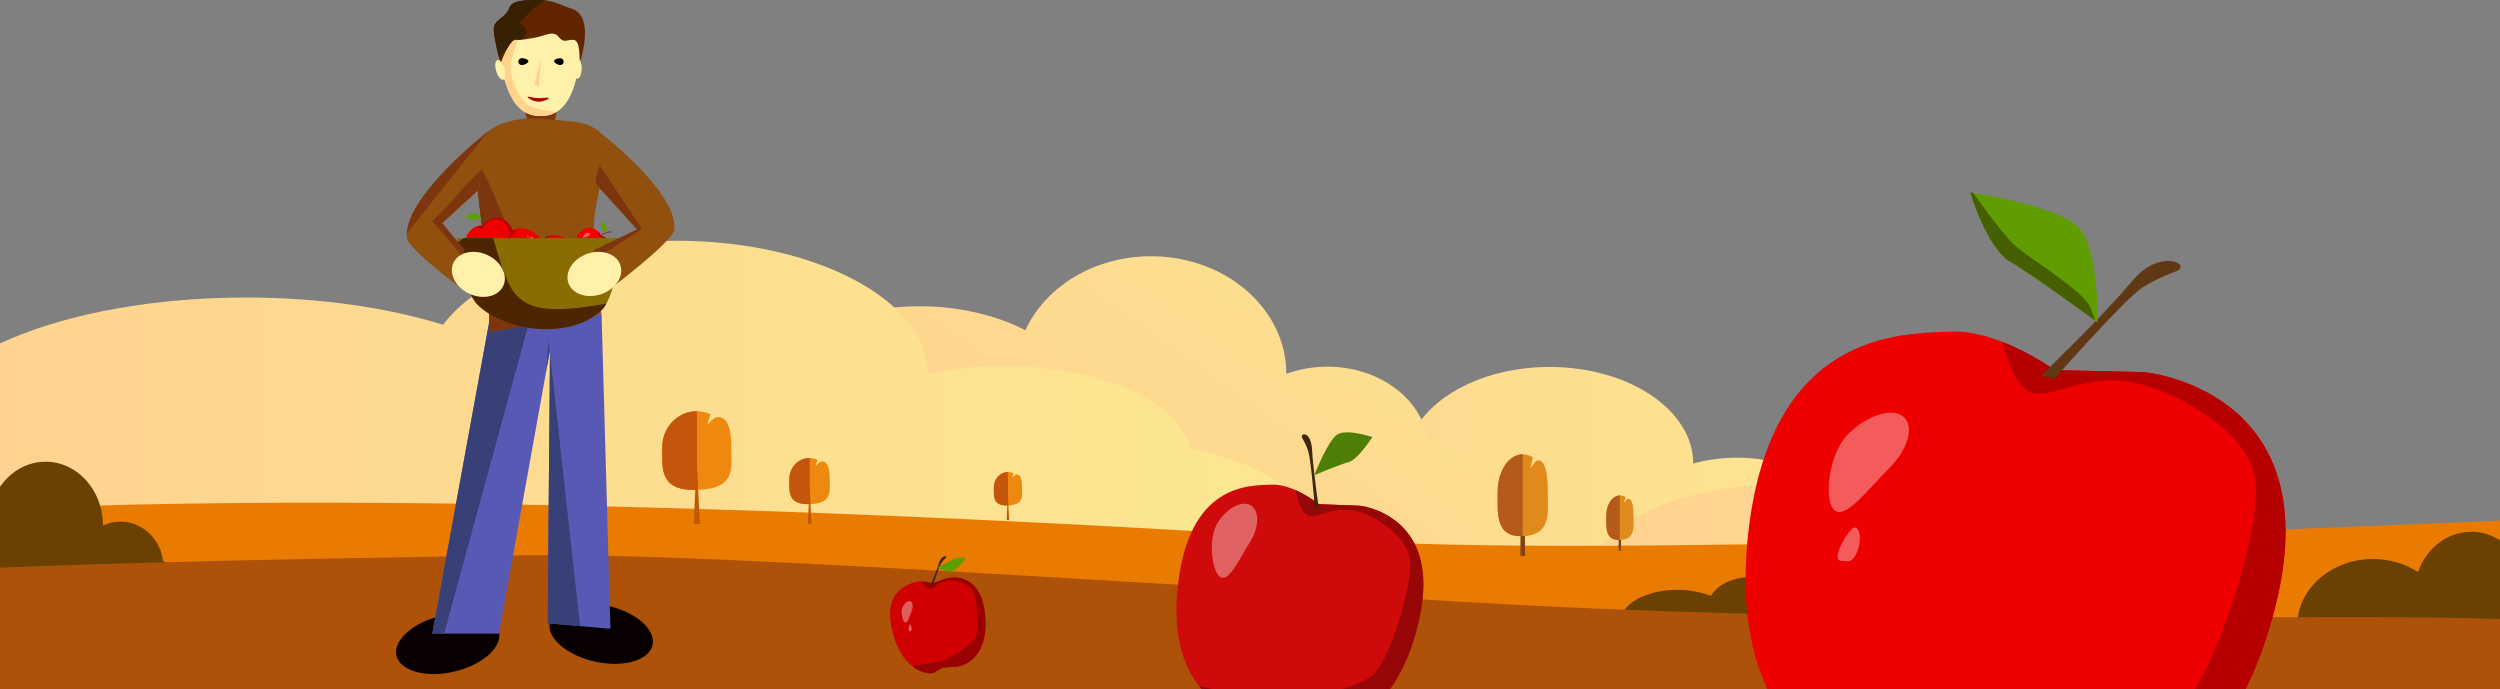 <?xml version="1.0" encoding="utf-8"?>
<!-- Generator: Adobe Illustrator 26.0.3, SVG Export Plug-In . SVG Version: 6.00 Build 0)  -->
<svg version="1.1" id="Слой_1" xmlns="http://www.w3.org/2000/svg" xmlns:xlink="http://www.w3.org/1999/xlink" x="0px" y="0px"
	 viewBox="0 0 1920 529.3" enable-background="new 0 0 1920 529.3" xml:space="preserve">
<rect x="0" y="0" width="1920" height="529.3" fill="#808080" stroke="none"/>
<g>
	
		<linearGradient id="SVGID_1_" gradientUnits="userSpaceOnUse" x1="855.2" y1="1101.143" x2="1463.7" y2="1101.143" gradientTransform="matrix(1 0 0 1 0 -718.843)">
		<stop  offset="0" style="stop-color:#FFD28F"/>
		<stop  offset="1" style="stop-color:#FCE791"/>
	</linearGradient>
	<path fill="url(#SVGID_1_)" d="M1415.8,397.5c-5.1-25.9-39.8-46-81.9-46c-11.9,0-23.3,1.6-33.5,4.5c0-41-49.4-74.2-110.4-74.2
		c-46.5,0-86.3,19.4-102.6,46.7c-24.2-9.5-54.1-15.1-86.5-15.1c-80.5,0-145.7,34.7-145.7,77.5s65.2,77.5,145.7,77.5
		c24.4,0,47.3-3.2,67.5-8.8c20.9,14,56.2,23.2,96.2,23.2c46.9,0,87.2-12.6,105.6-30.7c15,16.2,51,27.5,93,27.5
		c55.5,0,100.5-19.9,100.5-44.4C1463.8,419.3,1444.6,405.3,1415.8,397.5z"/>
	
		<linearGradient id="SVGID_00000148620300930337275260000015179006739474563221_" gradientUnits="userSpaceOnUse" x1="1218.1" y1="1160.143" x2="1826.6" y2="1160.143" gradientTransform="matrix(1 0 0 1 0 -718.843)">
		<stop  offset="0" style="stop-color:#FFD28F"/>
		<stop  offset="1" style="stop-color:#FCE791"/>
	</linearGradient>
	<path fill="url(#SVGID_00000148620300930337275260000015179006739474563221_)" d="M1778.7,456.5c-5.1-25.9-39.8-46-81.9-46
		c-11.9,0-23.3,1.6-33.5,4.5c0-41-49.4-74.2-110.4-74.2c-46.5,0-86.3,19.4-102.6,46.7c-24.2-9.5-54.1-15.1-86.5-15.1
		c-80.5,0-145.7,34.7-145.7,77.5s65.2,77.5,145.7,77.5c24.4,0,47.3-3.2,67.5-8.8c20.9,14,56.2,23.2,96.2,23.2
		c46.9,0,87.2-12.6,105.6-30.7c15,16.2,51,27.5,93,27.5c55.5,0,100.5-19.9,100.5-44.4C1826.7,478.3,1807.5,464.3,1778.7,456.5z"/>
	
		<linearGradient id="SVGID_00000062879233278881273740000015277359700561392055_" gradientUnits="userSpaceOnUse" x1="773.501" y1="1184.199" x2="1106.525" y2="718.288" gradientTransform="matrix(1 0 0 1 0 -718.843)">
		<stop  offset="0" style="stop-color:#FFD28F"/>
		<stop  offset="1" style="stop-color:#FCE791"/>
	</linearGradient>
	<path fill="url(#SVGID_00000062879233278881273740000015277359700561392055_)" d="M1096.4,337.5c-4.8-31.5-37.4-55.9-77-55.9
		c-11.2,0-21.9,2-31.5,5.5c0-49.9-46.5-90.3-103.9-90.3c-43.8,0-81.2,23.5-96.5,56.8c-22.8-11.6-50.9-18.4-81.4-18.4
		c-75.7,0-137.1,42.2-137.1,94.3s61.4,94.3,137.1,94.3c22.9,0,44.5-3.9,63.5-10.7c19.6,17,52.9,28.2,90.6,28.2
		c44.1,0,82.1-15.3,99.3-37.3c14.1,19.6,48,33.5,87.6,33.5c52.3,0,94.6-24.2,94.6-53.9C1141.6,364.1,1123.5,347,1096.4,337.5z"/>
	
		<linearGradient id="SVGID_00000043441895391196800420000018143415166903518121_" gradientUnits="userSpaceOnUse" x1="-65.7" y1="1042.343" x2="998.3" y2="1042.343" gradientTransform="matrix(1 0 0 1 0 -718.843)">
		<stop  offset="0" style="stop-color:#FFD28F"/>
		<stop  offset="1" style="stop-color:#FCE791"/>
	</linearGradient>
	<path fill="url(#SVGID_00000043441895391196800420000018143415166903518121_)" d="M914.4,344.4c-8.9-35.7-69.5-63.4-143.1-63.4
		c-20.9,0-40.7,2.2-58.6,6.3c0-56.5-86.5-102.4-193.1-102.4c-81.3,0-150.9,26.7-179.3,64.5c-42.3-13.1-94.6-20.9-151.3-20.9
		c-140.7,0-254.7,47.9-254.7,106.9S48.4,442.3,189,442.3c42.6,0,82.7-4.4,118-12.2c36.5,19.3,98.2,32,168.3,32
		c82,0,152.5-17.4,184.5-42.4c26.3,22.3,89.2,38,162.7,38c97.1,0,175.8-27.4,175.8-61.2C998.3,374.5,964.7,355.1,914.4,344.4z"/>
</g>
<path fill="#E97B00" d="M1920,399.8c0,0-661.4,29.8-881.3,15.5C331.6,369.4,0,391.3,0,391.3v138h1920V399.8z"/>
<path fill="#6A4100" d="M1411.8,479c-1.5-8-11.8-14.2-24.4-14.2c-3.6,0-6.9,0.5-10,1.4c0-12.7-14.7-23-32.9-23
	c-13.9,0-25.7,6-30.5,14.5c-7.2-2.9-16.1-4.7-25.8-4.7c-24,0-43.4,10.7-43.4,24s181.2,21.3,181.2,13.7
	C1426.1,485.7,1420.4,481.4,1411.8,479z"/>
<path fill="#6A4100" d="M1988.1,484.7c-2-17.1-15.9-30.3-32.7-30.3c-4.8,0-9.3,1.1-13.4,3c0-27.1-19.7-49-44.1-49
	c-18.6,0-34.4,12.8-40.9,30.9c-9.7-6.3-21.6-10-34.5-10c-32.1,0-58.2,22.9-58.2,51.2s242.9,45.5,242.9,29.3
	C2007.3,499.1,1999.6,489.8,1988.1,484.7z"/>
<path fill="#6A4100" d="M125.2,430.9c-2-17.1-15.9-30.3-32.7-30.3c-4.8,0-9.3,1.1-13.4,3c0-27.1-19.7-49-44.1-49
	c-18.6,0-34.4,12.8-40.9,30.9c-9.7-6.3-21.6-10-34.5-10c-32.1,0-58.2,22.9-58.2,51.2s242.9,45.5,242.9,29.3
	C144.4,445.3,136.7,436,125.2,430.9z"/>
<path fill="#AE5209" d="M1971.4,517.3c-116.9,51.7-963.5,63.2-963.5,63.2S-156,566-157.9,515c-1.9-50.9-312-76.2,566-88.6
	c118.6-1.7,409.3,17.7,711.4,35.6C1676,495.1,2140.9,442.3,1971.4,517.3z"/>
<ellipse transform="matrix(0.974 -0.228 0.228 0.974 -103.74 91.605)" fill="#080000" cx="343.9" cy="494" rx="40.4" ry="22"/>
<ellipse transform="matrix(0.216 -0.977 0.977 0.216 -113.426 832.101)" fill="#080000" cx="461.2" cy="486.7" rx="22" ry="40.4"/>
<polygon fill="#7D350E" points="401.3,78.1 405.8,95.6 425.5,95.6 429.2,78.1 "/>
<g>
	<g>
		<g>
			<path id="XMLID_00000085950885036735414740000015742055956580783289_" fill="#CF0A0A" d="M1012.9,387.2c0,0-19.6-15.7-36.3-15
				c-16.8,0.7-64.5-1.6-72.3,80.7c-7.9,82.1,45.8,96.1,52.2,96.1c4.9,0,14.7,0.2,19.2,1.2c6.1,1,15,6.6,21,8.4
				c23.9,6.8,74.6-1,93.1-82.3s-45.4-87.9-45.4-87.9L1012.9,387.2z"/>
		</g>
		<g>
			<g>
				<g>
					<g>
						<g>
							<defs>
								<path id="SVGID_00000124136280471746715160000004572826080719265710_" d="M1012.9,387.2c0,0-19.6-15.7-36.3-15
									c-16.8,0.7-64.5-1.6-72.3,80.7c-7.9,82.1,45.8,96.1,52.2,96.1c4.9,0,14.7,0.2,19.2,1.2c6.1,1,15,6.6,21,8.4
									c23.9,6.8,74.6-1,93.1-82.3s-45.4-87.9-45.4-87.9L1012.9,387.2z"/>
							</defs>
							<clipPath id="SVGID_00000005981775369722390960000003878370492909366944_">
								<use xlink:href="#SVGID_00000124136280471746715160000004572826080719265710_"  overflow="visible"/>
							</clipPath>
							<path clip-path="url(#SVGID_00000005981775369722390960000003878370492909366944_)" fill="#970707" d="M993.9,372
								c0,0,3.3,18.9,9.1,22.9c5.8,3.8,14.1-1.4,19-2.1c4.7-0.7,11.2-2.8,22,0.3c10.8,3.1,37.6,18.2,39,37.9
								c1.4,19.7-15,73.5-27.3,86.1c-12.2,12.9-60.8,20.8-73.4,20.8c-12.8,0-61.5-11-61.5-11l-25,48.6l230.8,11.4l32.7-203.7
								L993.9,372z"/>
						</g>
					</g>
				</g>
			</g>
		</g>
		<g>
			<g>
				<g>
					<g>
						<g>
							<defs>
								<path id="SVGID_00000161627360755478179760000000212417480151679903_" d="M1012.9,387.2c0,0-19.6-15.7-36.3-15
									c-16.8,0.7-64.5-1.6-72.3,80.7c-7.9,82.1,45.8,96.1,52.2,96.1c4.9,0,14.7,0.2,19.2,1.2c6.1,1,15,6.6,21,8.4
									c23.9,6.8,74.6-1,93.1-82.3s-45.4-87.9-45.4-87.9L1012.9,387.2z"/>
							</defs>
							<clipPath id="SVGID_00000057145856610593007510000004076692288492530335_">
								<use xlink:href="#SVGID_00000161627360755478179760000000212417480151679903_"  overflow="visible"/>
							</clipPath>
							
								<path opacity="0.36" clip-path="url(#SVGID_00000057145856610593007510000004076692288492530335_)" fill="#FFFFFF" enable-background="new    " d="
								M959.5,417.1c-7.3,11.5-15.7,30.4-22.4,26c-6.6-4.4-9.4-30.2-1.9-41.7c7.3-11.5,18.9-17.5,25.7-13.1
								C967.5,392.8,967,405.7,959.5,417.1z"/>
						</g>
					</g>
				</g>
			</g>
		</g>
	</g>
	<path fill="#41270F" d="M999.8,335.8c0.2,0.7,2.8,4.2,4.9,10.8c2.1,5.9,5.1,43.7,5.1,43.7l3.1,0.7c0,0-4.4-30.6-5.2-45.1
		C1007,331.3,999.1,332.2,999.8,335.8z"/>
	<path fill="#4F7E06" d="M1054,335.7c0,0-11.4,17.5-18.2,19.2c-6.6,1.7-26.4,10-26.4,10s10.1-26,17.5-31.1
		C1034,328.9,1054,335.7,1054,335.7z"/>
</g>
<g>
	<g>
		<g>
			<path id="XMLID_00000052806653593771889620000013472412435152253315_" fill="#D00000" d="M716,448c0,0-9.2-3-15.2-0.4
				s-23.5,8.4-15,39.1c8.5,30.8,28.5,31.1,30.9,30.2c1.7-0.6,5.5-3.7,7.4-4.1c2.4-0.4,7.4-0.5,9.8-0.7c9.6-0.8,26.8-10.7,22.3-42.6
				S727.6,444,727.6,444L716,448z"/>
		</g>
		<g>
			<g>
				<g>
					<g>
						<g>
							<defs>
								<path id="SVGID_00000123437749966561851630000011722495596645449893_" d="M716,448c0,0-9.2-3-15.2-0.4s-23.5,8.4-15,39.1
									c8.5,30.8,28.5,31.1,30.9,30.2c1.7-0.6,5.5-3.7,7.4-4.1c2.4-0.4,7.4-0.5,9.8-0.7c9.6-0.8,26.8-10.7,22.3-42.6
									S727.6,444,727.6,444L716,448z"/>
							</defs>
							<clipPath id="SVGID_00000092438676588161203370000006094031327897240486_">
								<use xlink:href="#SVGID_00000123437749966561851630000011722495596645449893_"  overflow="visible"/>
							</clipPath>
							<path clip-path="url(#SVGID_00000092438676588161203370000006094031327897240486_)" fill="#980000" d="M707.1,445.2
								c0,0,3.8,6.4,6.4,7c2.6,0.6,4.9-2.5,6.6-3.4c1.6-0.9,3.7-2.5,8-2.9c4.3-0.3,16.1,1.3,19.3,8.3c3.2,6.9,4.7,28.6,2.1,34.9
								c-2.6,6.3-19.1,15.9-23.7,17.6c-4.6,1.8-23.7,4.5-23.7,4.5l-2.4,21.1l85-27.8l-16.3-78.2L707.1,445.2z"/>
						</g>
					</g>
				</g>
			</g>
		</g>
		<g>
			<g>
				<g>
					<g>
						<g>
							<defs>
								<path id="SVGID_00000181783305553278018620000015619915002624342463_" d="M716,448c0,0-9.2-3-15.2-0.4s-23.5,8.4-15,39.1
									c8.5,30.8,28.5,31.1,30.9,30.2c1.7-0.6,5.5-3.7,7.4-4.1c2.4-0.4,7.4-0.5,9.8-0.7c9.6-0.8,26.8-10.7,22.3-42.6
									S727.6,444,727.6,444L716,448z"/>
							</defs>
							<clipPath id="SVGID_00000037658179121932350410000009589775836835306678_">
								<use xlink:href="#SVGID_00000181783305553278018620000015619915002624342463_"  overflow="visible"/>
							</clipPath>
							
								<path opacity="0.36" clip-path="url(#SVGID_00000037658179121932350410000009589775836835306678_)" fill="#FFFFFF" enable-background="new    " d="
								M700,469.7c-1.5,3.6-2.9,9.2-4.8,8.4c-1.9-0.8-3.7-7.7-2.2-11.3s4.2-5.8,6.2-5C701.1,462.5,701.5,466.1,700,469.7z"/>
						</g>
					</g>
				</g>
			</g>
		</g>
		<g>
			<g>
				<g>
					<g>
						<g>
							<defs>
								<path id="SVGID_00000078018162825209683920000004239686402960952477_" d="M716,448c0,0-9.2-3-15.2-0.4s-23.5,8.4-15,39.1
									c8.5,30.8,28.5,31.1,30.9,30.2c1.7-0.6,5.5-3.7,7.4-4.1c2.4-0.4,7.4-0.5,9.8-0.7c9.6-0.8,26.8-10.7,22.3-42.6
									S727.6,444,727.6,444L716,448z"/>
							</defs>
							<clipPath id="SVGID_00000177458993130182061900000011057840219589511593_">
								<use xlink:href="#SVGID_00000078018162825209683920000004239686402960952477_"  overflow="visible"/>
							</clipPath>
							
								<path opacity="0.36" clip-path="url(#SVGID_00000177458993130182061900000011057840219589511593_)" fill="#FFFFFF" enable-background="new    " d="
								M699.5,484.6c-0.6,0.1-1.4,0.8-1.6-0.6c-0.2-1.4,0.3-4.4,0.8-4.5c0.6-0.1,1.2,1,1.4,2.4C700.4,483.3,700.1,484.5,699.5,484.6
								z"/>
						</g>
					</g>
				</g>
			</g>
		</g>
	</g>
	<path fill="#42260D" d="M726.7,428.2c-0.2,0.3-1.9,1.6-3.7,4.2c-1.6,2.3-6.5,16.9-6.5,16.9l-1.9,0.2c0,0,5-11.8,6.7-17.5
		S727.5,426.7,726.7,428.2z"/>
	<path fill="#5F9D00" d="M742,428.5c0,0-7.1-1-10,0.9c-3,1.9-12.1,6.6-12.1,6.6s7.8,3.9,11.4,2.8S742,428.5,742,428.5z"/>
</g>
<g>
	<g>
		<g>
			<path id="XMLID_00000091017690886273474730000004683794767781391537_" fill="#EE0000" d="M1578,284.2c0,0-43.1-31.2-79.9-29.5
				c-36.8,1.7-141.2-2-156.2,162.1s102.5,191.1,116.9,191.1c10.5,0,31.9,0.3,42.3,2.1c13.6,2.2,32.9,13.1,46.2,16.5
				c52.4,13.3,163.1-3.4,201.4-165.8s-102.1-174.9-102.1-174.9L1578,284.2z"/>
		</g>
		<g>
			<g>
				<g>
					<g>
						<g>
							<defs>
								<path id="SVGID_00000023242499905935753940000008980575496512704698_" d="M1578,284.2c0,0-43.1-31.2-79.9-29.5
									c-36.8,1.7-141.2-2-156.2,162.1s102.5,191.1,116.9,191.1c10.5,0,31.9,0.3,42.3,2.1c13.6,2.2,32.9,13.1,46.2,16.5
									c52.4,13.3,163.1-3.4,201.4-165.8s-102.1-174.9-102.1-174.9L1578,284.2z"/>
							</defs>
							<clipPath id="SVGID_00000005950236401541534600000000765532285768478390_">
								<use xlink:href="#SVGID_00000023242499905935753940000008980575496512704698_"  overflow="visible"/>
							</clipPath>
							<path clip-path="url(#SVGID_00000005950236401541534600000000765532285768478390_)" fill="#B60000" d="M1535.8,254.3
								c0,0,7.9,37.9,20.6,45.3c12.7,7.5,31.2-3.2,41.5-4.6s24.6-5.7,48.3,0.6c23.7,6.1,82.7,35.5,86.1,74.8
								c3.5,39.4-31,146.8-57.2,172.7s-132.3,42.3-160.1,42.5s-134.7-21.2-134.7-21.2l-53.8,97.7l505.3,19l66.2-407.5L1535.8,254.3z
								"/>
						</g>
					</g>
				</g>
			</g>
		</g>
		<g>
			<g>
				<g>
					<g>
						<g>
							<defs>
								<path id="SVGID_00000165198436755428835850000005364867832558809740_" d="M1578,284.2c0,0-43.1-31.2-79.9-29.5
									c-36.8,1.7-141.2-2-156.2,162.1s102.5,191.1,116.9,191.1c10.5,0,31.9,0.3,42.3,2.1c13.6,2.2,32.9,13.1,46.2,16.5
									c52.4,13.3,163.1-3.4,201.4-165.8s-102.1-174.9-102.1-174.9L1578,284.2z"/>
							</defs>
							<clipPath id="SVGID_00000056417572992962048540000005042507716958216625_">
								<use xlink:href="#SVGID_00000165198436755428835850000005364867832558809740_"  overflow="visible"/>
							</clipPath>
							
								<path opacity="0.36" clip-path="url(#SVGID_00000056417572992962048540000005042507716958216625_)" fill="#FFFFFF" enable-background="new    " d="
								M1450.6,359.9c-14.9,14.7-33.1,39.3-41.7,32c-8.7-7.3-4.5-43.9,10.4-58.5c14.9-14.7,34-20.6,42.5-13.3
								C1470.5,327.4,1465.4,345.2,1450.6,359.9z"/>
						</g>
					</g>
				</g>
			</g>
		</g>
		<g>
			<g>
				<g>
					<g>
						<g>
							<defs>
								<path id="SVGID_00000018947794934534115610000015219079046144982961_" d="M1578,284.2c0,0-43.1-31.2-79.9-29.5
									c-36.8,1.7-141.2-2-156.2,162.1s102.5,191.1,116.9,191.1c10.5,0,31.9,0.3,42.3,2.1c13.6,2.2,32.9,13.1,46.2,16.5
									c52.4,13.3,163.1-3.4,201.4-165.8s-102.1-174.9-102.1-174.9L1578,284.2z"/>
							</defs>
							<clipPath id="SVGID_00000103249978967983150840000017318527178022366082_">
								<use xlink:href="#SVGID_00000018947794934534115610000015219079046144982961_"  overflow="visible"/>
							</clipPath>
							
								<path opacity="0.36" clip-path="url(#SVGID_00000103249978967983150840000017318527178022366082_)" fill="#FFFFFF" enable-background="new    " d="
								M1418.7,431.1c-3.2-0.7-8.8,1.4-7.2-5.8s9.9-20.8,13.3-20.2c3.2,0.7,4.6,7.1,2.9,14.1
								C1426.1,426.5,1422.1,431.8,1418.7,431.1z"/>
						</g>
					</g>
				</g>
			</g>
		</g>
	</g>
	<path fill="#603813" d="M1673.4,207.3c-1.5,1.3-13.5,4.4-27.9,13.4c-13.1,8.2-67.7,70.2-67.7,70.2l-10.4-2.2
		c0,0,49.8-48.1,69.9-72.6C1657.6,191.6,1680.5,201.6,1673.4,207.3z"/>
	<g>
		<g>
			<path id="XMLID_00000132782349993058868520000005032296531255508625_" fill="#5F9D00" d="M1513.1,147.8c0,0,12.8,42.8,30.9,53.3
				c18,10.5,66.9,46.5,66.9,46.5s1.3-56.3-14.5-72.9C1580.8,157.9,1513.1,147.8,1513.1,147.8z"/>
		</g>
		<g>
			<g>
				<defs>
					<path id="SVGID_00000078760381754623463930000012276905314571046831_" d="M1513.1,147.8c0,0,12.8,42.8,30.9,53.3
						c18,10.5,66.9,46.5,66.9,46.5s1.3-56.3-14.5-72.9C1580.8,157.9,1513.1,147.8,1513.1,147.8z"/>
				</defs>
				<clipPath id="SVGID_00000067921002022735028460000013083940269293542559_">
					<use xlink:href="#SVGID_00000078760381754623463930000012276905314571046831_"  overflow="visible"/>
				</clipPath>
				<path clip-path="url(#SVGID_00000067921002022735028460000013083940269293542559_)" fill="#465F00" d="M1508.4,138
					c0,0,27.5,40.6,39.6,51c12.1,10.5,50.7,33.6,56.8,46.1c6.1,12.5,6.2,23.2,6.2,23.2s-72.2-29.3-74.1-32.2s-49.9-80.3-49.9-80.3
					L1508.4,138z"/>
			</g>
		</g>
	</g>
</g>
<g>
	<g>
		<polygon id="XMLID_00000161624209840765887400000016240937727154374330_" fill="#5859B4" points="332,486.6 383.2,486.6 
			422.4,268.9 420.6,478.7 468.8,482.9 462,240.9 378.3,233.1 		"/>
	</g>
	<g>
		<g>
			<g>
				<g>
					<defs>
						<polygon id="SVGID_00000010286247597980365400000010338818646714157956_" points="332,486.6 383.2,486.6 422.4,268.9 
							420.6,478.7 468.8,482.9 462,240.9 378.3,233.1 						"/>
					</defs>
					<clipPath id="SVGID_00000009582534039688849150000016431168316264071048_">
						<use xlink:href="#SVGID_00000010286247597980365400000010338818646714157956_"  overflow="visible"/>
					</clipPath>
					<polygon clip-path="url(#SVGID_00000009582534039688849150000016431168316264071048_)" fill="#384078" points="410.3,233.1 
						338.3,496.8 288.4,483.7 350.7,217.8 					"/>
				</g>
			</g>
		</g>
	</g>
	<g>
		<g>
			<g>
				<g>
					<defs>
						<polygon id="SVGID_00000124141938206523565070000009213923143971537557_" points="332,486.6 360.3,486.6 383.2,486.6 
							422.4,268.9 420.6,478.7 444,480.7 468.8,482.9 462,240.9 378.3,233.1 						"/>
					</defs>
					<clipPath id="SVGID_00000142860014118447433470000005782131125143048855_">
						<use xlink:href="#SVGID_00000124141938206523565070000009213923143971537557_"  overflow="visible"/>
					</clipPath>
					<polygon clip-path="url(#SVGID_00000142860014118447433470000005782131125143048855_)" fill="#384078" points="421.3,261.6 
						451.3,533.3 400.1,539.4 413.4,366.6 					"/>
				</g>
			</g>
		</g>
	</g>
</g>
<g>
	<g>
		<path id="XMLID_00000003065350105111695220000000344922764282713481_" fill="#91500E" d="M372.1,104.8c-10.8,13.7-6.2,28.6-2,70.9
			c5.4,39.4,5.9,79.1,5.9,79.1l85.9-14c0,0-7.7-36.2-5.7-70c0.6-9.3,3-19.3,4.5-27.7c3.1-17.4,7.7-28.8,4.9-34.4
			c-8.9-17.9-28.7-15-49.9-17.4C395.8,89.1,375,97,372.1,104.8z"/>
	</g>
	<g>
		<g>
			<g>
				<g>
					<defs>
						<path id="SVGID_00000139260147074429187070000016531282231357350796_" d="M372.1,104.8c-10.8,13.7-6.2,28.6-2,70.9
							c5.4,39.4,5.9,79.1,5.9,79.1l85.9-14c0,0-7.7-36.2-5.7-70c0.6-9.3,3-19.3,4.5-27.7c3.1-17.4,7.7-28.8,4.9-34.4
							c-8.9-17.9-28.7-15-49.9-17.4C395.8,89.1,375,97,372.1,104.8z"/>
					</defs>
					<clipPath id="SVGID_00000116934796924616461510000005562282212067924907_">
						<use xlink:href="#SVGID_00000139260147074429187070000016531282231357350796_"  overflow="visible"/>
					</clipPath>
					<polygon clip-path="url(#SVGID_00000116934796924616461510000005562282212067924907_)" fill="#7D350E" points="376.1,141.8 
						403.3,207 402.1,269.7 365.7,266.6 363.5,148.6 370,130.1 					"/>
				</g>
			</g>
		</g>
	</g>
</g>
<g>
	<g>
		<path id="XMLID_00000158735839473163135540000003718315981233473723_" fill="#FFF1AA" d="M446.3,41.4c-3.6,23-8.6,47.7-31,47.7
			c-21.4,0-26.6-21.4-32.1-44.3C378,22.6,393.9,6.4,415.3,6.4C436.7,6.4,449.3,22.6,446.3,41.4z"/>
	</g>
	<g>
		<g>
			<g>
				<g>
					<defs>
						<path id="SVGID_00000054252970079791290750000006066527302320784009_" d="M446.3,41.4c-3.6,23-8.6,47.7-31,47.7
							c-21.4,0-26.6-21.4-32.1-44.3C378,22.6,393.9,6.4,415.3,6.4C436.7,6.4,449.3,22.6,446.3,41.4z"/>
					</defs>
					<clipPath id="SVGID_00000024713473467495472150000013718295811559221158_">
						<use xlink:href="#SVGID_00000054252970079791290750000006066527302320784009_"  overflow="visible"/>
					</clipPath>
					<path clip-path="url(#SVGID_00000024713473467495472150000013718295811559221158_)" fill="#FFD38C" d="M376.2,22.9l23.5,4
						c0,0-8.3,17.8-7.6,25.8s4.4,18.6,10.8,25.6s26.3,7.7,26.3,7.7l-31.5,27.2l-39.1-55.4L376.2,22.9z"/>
				</g>
			</g>
			<g>
				<g>
					<defs>
						<path id="SVGID_00000182502599951697599270000003610362249896498572_" d="M446.3,41.4c-3.6,23-8.6,47.7-31,47.7
							c-21.4,0-26.6-21.4-32.1-44.3C378,22.6,393.9,6.4,415.3,6.4C436.7,6.4,449.3,22.6,446.3,41.4z"/>
					</defs>
					<clipPath id="SVGID_00000047051531637701907510000013650432892025468291_">
						<use xlink:href="#SVGID_00000182502599951697599270000003610362249896498572_"  overflow="visible"/>
					</clipPath>
					<path clip-path="url(#SVGID_00000047051531637701907510000013650432892025468291_)" fill="#FFD38C" d="M413.7,66.7l-3.4-1.8
						l5.5-21.4L413.7,66.7z"/>
				</g>
			</g>
		</g>
	</g>
</g>
<g>
	<g>
		<g>
			<path id="XMLID_00000089556869162356274900000007607295113948972178_" fill="#EE0000" d="M370.3,173.2c0,0-5.1,0.2-7.6,2.5
				s-10,8.3-0.5,21.7c9.6,13.4,19.6,8.5,20.6,7.6c0.7-0.6,2.3-1.8,3.1-2.4c1.1-0.6,3.1-0.9,4.3-1.5c4.5-2.1,11.2-9.9,3.4-24.7
				s-18.5-7.3-18.5-7.3L370.3,173.2z"/>
		</g>
		<g>
			<g>
				<g>
					<g>
						<g>
							<defs>
								<path id="SVGID_00000068670443179160206520000003945625334810755257_" d="M370.3,173.2c0,0-5.1,0.2-7.6,2.5
									s-10,8.3-0.5,21.7c9.6,13.4,19.6,8.5,20.6,7.6c0.7-0.6,2.3-1.8,3.1-2.4c1.1-0.6,3.1-0.9,4.3-1.5c4.5-2.1,11.2-9.9,3.4-24.7
									s-18.5-7.3-18.5-7.3L370.3,173.2z"/>
							</defs>
							<clipPath id="SVGID_00000103949330889317119100000006311839396843339928_">
								<use xlink:href="#SVGID_00000068670443179160206520000003945625334810755257_"  overflow="visible"/>
							</clipPath>
							<path clip-path="url(#SVGID_00000103949330889317119100000006311839396843339928_)" fill="#B60000" d="M365.5,173.4
								c0,0,3,2.4,4.4,2.2s1.9-2.1,2.6-2.9c0.6-0.7,1.4-1.9,3.4-2.9c2-0.9,8.1-2.2,10.9,0.6s7.4,13.1,7.2,16.6s-6.5,11.1-8.5,12.8
								s-10.9,6.4-10.9,6.4l2.6,10.7l36.8-28.6l-21.7-35.1L365.5,173.4z"/>
						</g>
					</g>
				</g>
			</g>
		</g>
		<g>
			<g>
				<g>
					<g>
						<g>
							<defs>
								<path id="SVGID_00000014621722049755407930000017831230977702892444_" d="M370.3,173.2c0,0-5.1,0.2-7.6,2.5
									s-10,8.3-0.5,21.7c9.6,13.4,19.6,8.5,20.6,7.6c0.7-0.6,2.3-1.8,3.1-2.4c1.1-0.6,3.1-0.9,4.3-1.5c4.5-2.1,11.2-9.9,3.4-24.7
									s-18.5-7.3-18.5-7.3L370.3,173.2z"/>
							</defs>
							<clipPath id="SVGID_00000018210611717013095620000008580723683120761015_">
								<use xlink:href="#SVGID_00000014621722049755407930000017831230977702892444_"  overflow="visible"/>
							</clipPath>
							
								<path opacity="0.36" clip-path="url(#SVGID_00000018210611717013095620000008580723683120761015_)" fill="#FFFFFF" enable-background="new    " d="
								M366.3,186.5c-0.1,2,0.2,5-0.8,5c-1.1,0-3.1-3-3-5.1c0.1-2,1-3.6,2.1-3.6C365.5,182.8,366.4,184.6,366.3,186.5z"/>
						</g>
					</g>
				</g>
			</g>
		</g>
		<g>
			<g>
				<g>
					<g>
						<g>
							<defs>
								<path id="SVGID_00000079455961895125960660000008385222113663111559_" d="M370.3,173.2c0,0-5.1,0.2-7.6,2.5
									s-10,8.3-0.5,21.7c9.6,13.4,19.6,8.5,20.6,7.6c0.7-0.6,2.3-1.8,3.1-2.4c1.1-0.6,3.1-0.9,4.3-1.5c4.5-2.1,11.2-9.9,3.4-24.7
									s-18.5-7.3-18.5-7.3L370.3,173.2z"/>
							</defs>
							<clipPath id="SVGID_00000037652261418279756110000004290423943177876612_">
								<use xlink:href="#SVGID_00000079455961895125960660000008385222113663111559_"  overflow="visible"/>
							</clipPath>
							
								<path opacity="0.36" clip-path="url(#SVGID_00000037652261418279756110000004290423943177876612_)" fill="#FFFFFF" enable-background="new    " d="
								M368.6,193.9c-0.3,0.2-0.6,0.6-0.9,0c-0.4-0.6-0.6-2.2-0.4-2.3c0.3-0.2,0.7,0.3,1.1,0.9C368.9,193.1,368.9,193.7,368.6,193.9
								z"/>
						</g>
					</g>
				</g>
			</g>
		</g>
	</g>
	<path fill="#603813" d="M372.1,161.6c0,0.2-0.6,1.1-1.1,2.7c-0.4,1.4-0.2,9.4-0.2,9.4l-0.8,0.5c0,0,0.4-6.6,0.2-9.8
		C369.9,161.4,372.2,160.7,372.1,161.6z"/>
	<path fill="#5F9D00" d="M356.9,166.6c0,0,3.7,2.5,5.6,2.2s7.7-0.5,7.7-0.5s-3.6-4.4-5.7-4.7C362.3,163.3,356.9,166.6,356.9,166.6z"
		/>
</g>
<g>
	<g>
		<g>
			<path id="XMLID_00000167377654470680048570000015414642560894421164_" fill="#EE0000" d="M461.3,180.6c0,0-1.6-3.3-3.8-4.3
				c-2.2-1-8.4-4.4-14.6,5.8c-6.3,10.1-0.1,15.5,0.7,15.9c0.6,0.3,1.9,1,2.5,1.4c0.7,0.6,1.6,1.8,2.2,2.5c2.7,2.4,9.9,4.7,17.5-4.7
				s-0.4-14.4-0.4-14.4L461.3,180.6z"/>
		</g>
		<g>
			<g>
				<g>
					<g>
						<g>
							<defs>
								<path id="SVGID_00000044885345059649804900000010243734457355586952_" d="M461.3,180.6c0,0-1.6-3.3-3.8-4.3
									c-2.2-1-8.4-4.4-14.6,5.8c-6.3,10.1-0.1,15.5,0.7,15.9c0.6,0.3,1.9,1,2.5,1.4c0.7,0.6,1.6,1.8,2.2,2.5
									c2.7,2.4,9.9,4.7,17.5-4.7s-0.4-14.4-0.4-14.4L461.3,180.6z"/>
							</defs>
							<clipPath id="SVGID_00000062889013088120238950000013173611040770915248_">
								<use xlink:href="#SVGID_00000044885345059649804900000010243734457355586952_"  overflow="visible"/>
							</clipPath>
							<path clip-path="url(#SVGID_00000062889013088120238950000013173611040770915248_)" fill="#B60000" d="M459.8,177.5
								c0,0-0.7,2.7-0.3,3.6c0.6,0.8,1.9,0.7,2.7,0.9c0.6,0.2,1.7,0.4,2.9,1.5c1.2,1.1,3.8,4.8,2.7,7.5c-1.1,2.7-6.6,8.6-9.1,9.5
								s-9.3-1.3-11-2.1s-7.4-5.4-7.4-5.4l-6.4,4.7l29.6,16.5l17.3-24.4L459.8,177.5z"/>
						</g>
					</g>
				</g>
			</g>
		</g>
		<g>
			<g>
				<g>
					<g>
						<g>
							<defs>
								<path id="SVGID_00000036946693399211965090000011571655536368470174_" d="M461.3,180.6c0,0-1.6-3.3-3.8-4.3
									c-2.2-1-8.4-4.4-14.6,5.8c-6.3,10.1-0.1,15.5,0.7,15.9c0.6,0.3,1.9,1,2.5,1.4c0.7,0.6,1.6,1.8,2.2,2.5
									c2.7,2.4,9.9,4.7,17.5-4.7s-0.4-14.4-0.4-14.4L461.3,180.6z"/>
							</defs>
							<clipPath id="SVGID_00000059992795820754010370000008377222786094757274_">
								<use xlink:href="#SVGID_00000036946693399211965090000011571655536368470174_"  overflow="visible"/>
							</clipPath>
							
								<path opacity="0.36" clip-path="url(#SVGID_00000059992795820754010370000008377222786094757274_)" fill="#FFFFFF" enable-background="new    " d="
								M451.2,181.7c-1.4,0.5-3.2,1.6-3.6,0.8c-0.3-0.7,1.2-2.9,2.6-3.5c1.4-0.5,2.7-0.3,2.9,0.5
								C453.4,180.3,452.6,181.3,451.2,181.7z"/>
						</g>
					</g>
				</g>
			</g>
		</g>
		<g>
			<g>
				<g>
					<g>
						<g>
							<defs>
								<path id="SVGID_00000145018239076671642450000008130321344832241797_" d="M461.3,180.6c0,0-1.6-3.3-3.8-4.3
									c-2.2-1-8.4-4.4-14.6,5.8c-6.3,10.1-0.1,15.5,0.7,15.9c0.6,0.3,1.9,1,2.5,1.4c0.7,0.6,1.6,1.8,2.2,2.5
									c2.7,2.4,9.9,4.7,17.5-4.7s-0.4-14.4-0.4-14.4L461.3,180.6z"/>
							</defs>
							<clipPath id="SVGID_00000129199121318019149630000016701183716573938100_">
								<use xlink:href="#SVGID_00000145018239076671642450000008130321344832241797_"  overflow="visible"/>
							</clipPath>
							
								<path opacity="0.36" clip-path="url(#SVGID_00000129199121318019149630000016701183716573938100_)" fill="#FFFFFF" enable-background="new    " d="
								M447,185.4c-0.2-0.2-0.6-0.2-0.3-0.6c0.4-0.4,1.3-1,1.5-0.9c0.2,0.2,0,0.6-0.3,1C447.5,185.3,447.2,185.5,447,185.4z"/>
						</g>
					</g>
				</g>
			</g>
		</g>
	</g>
	<path fill="#603813" d="M469.5,178.6c-0.1,0-0.9-0.1-2.1,0c-1,0.1-6.4,2.5-6.4,2.5l-0.6-0.5c0,0,4.5-1.7,6.5-2.6
		C469.1,177.1,470.2,178.4,469.5,178.6z"/>
	<path fill="#5F9D00" d="M461.9,169.8c0,0-0.6,3.1,0.1,4.4c0.7,1.2,2.5,5.1,2.5,5.1s1.9-3.6,1.6-5.2
		C465.6,172.6,461.9,169.8,461.9,169.8z"/>
</g>
<g>
	<g>
		<g>
			<path id="XMLID_00000065058262433505537120000018382767791355202441_" fill="#EE0000" d="M410.8,195.5c0,0,3.1-1.8,4-4.1
				s3.6-8.8-7.1-14.1s-15.4,1.3-15.8,2.1c-0.3,0.6-0.8,1.9-1.2,2.6c-0.5,0.8-1.7,1.7-2.2,2.4c-2.2,2.9-3.8,10.2,6.2,17
				c10,6.7,14.3-1.7,14.3-1.7L410.8,195.5z"/>
		</g>
		<g>
			<g>
				<g>
					<g>
						<g>
							<defs>
								<path id="SVGID_00000077291320875538206260000012366274879739673740_" d="M410.8,195.5c0,0,3.1-1.8,4-4.1s3.6-8.8-7.1-14.1
									s-15.4,1.3-15.8,2.1c-0.3,0.6-0.8,1.9-1.2,2.6c-0.5,0.8-1.7,1.7-2.2,2.4c-2.2,2.9-3.8,10.2,6.2,17c10,6.7,14.3-1.7,14.3-1.7
									L410.8,195.5z"/>
							</defs>
							<clipPath id="SVGID_00000178166423195345430800000014966426815454251687_">
								<use xlink:href="#SVGID_00000077291320875538206260000012366274879739673740_"  overflow="visible"/>
							</clipPath>
							<path clip-path="url(#SVGID_00000178166423195345430800000014966426815454251687_)" fill="#B60000" d="M413.8,193.6
								c0,0-2.8-0.6-3.6,0.1c-0.8,0.6-0.6,2-0.7,2.7c-0.2,0.6-0.2,1.7-1.2,2.9c-1,1.3-4.4,4.2-7.2,3.3c-2.8-0.9-9.1-5.9-10.2-8.2
								s0.4-9.4,1.1-11.1c0.6-1.8,4.8-7.8,4.8-7.8l-5.3-6l-13.8,31.1l25.9,15.1L413.8,193.6z"/>
						</g>
					</g>
				</g>
			</g>
		</g>
		<g>
			<g>
				<g>
					<g>
						<g>
							<defs>
								<path id="SVGID_00000010272773863574844910000008279630577425761446_" d="M410.8,195.5c0,0,3.1-1.8,4-4.1s3.6-8.8-7.1-14.1
									s-15.4,1.3-15.8,2.1c-0.3,0.6-0.8,1.9-1.2,2.6c-0.5,0.8-1.7,1.7-2.2,2.4c-2.2,2.9-3.8,10.2,6.2,17c10,6.7,14.3-1.7,14.3-1.7
									L410.8,195.5z"/>
							</defs>
							<clipPath id="SVGID_00000154389170424918985050000000996421821489643687_">
								<use xlink:href="#SVGID_00000010272773863574844910000008279630577425761446_"  overflow="visible"/>
							</clipPath>
							
								<path opacity="0.36" clip-path="url(#SVGID_00000154389170424918985050000000996421821489643687_)" fill="#FFFFFF" enable-background="new    " d="
								M408.7,185.5c-0.6-1.3-1.8-3.1-1.1-3.5c0.7-0.4,3,0.9,3.7,2.2c0.6,1.3,0.6,2.7-0.2,3C410.5,187.5,409.4,186.8,408.7,185.5z"
								/>
						</g>
					</g>
				</g>
			</g>
		</g>
		<g>
			<g>
				<g>
					<g>
						<g>
							<defs>
								<path id="SVGID_00000121278441376807273790000002520110516594037410_" d="M410.8,195.5c0,0,3.1-1.8,4-4.1s3.6-8.8-7.1-14.1
									s-15.4,1.3-15.8,2.1c-0.3,0.6-0.8,1.9-1.2,2.6c-0.5,0.8-1.7,1.7-2.2,2.4c-2.2,2.9-3.8,10.2,6.2,17c10,6.7,14.3-1.7,14.3-1.7
									L410.8,195.5z"/>
							</defs>
							<clipPath id="SVGID_00000070108533660859208870000014051861375693120926_">
								<use xlink:href="#SVGID_00000121278441376807273790000002520110516594037410_"  overflow="visible"/>
							</clipPath>
							
								<path opacity="0.36" clip-path="url(#SVGID_00000070108533660859208870000014051861375693120926_)" fill="#FFFFFF" enable-background="new    " d="
								M404.8,181.5c0.1-0.2,0.1-0.6,0.6-0.3s1.2,1.2,1,1.4s-0.6,0.1-1-0.2C404.9,182.2,404.6,181.7,404.8,181.5z"/>
						</g>
					</g>
				</g>
			</g>
		</g>
	</g>
	<path fill="#603813" d="M413.5,203.5c-0.1-0.1,0-0.9-0.2-2.1c-0.2-1-3-6.1-3-6.1l0.4-0.6c0,0,2,4.4,3.1,6.3S413.8,204,413.5,203.5z
		"/>
	<path fill="#5F9D00" d="M421.5,195.1c0,0-3.2-0.4-4.3,0.5c-1.2,0.8-4.8,2.9-4.8,2.9s3.8,1.6,5.3,1.1S421.5,195.1,421.5,195.1z"/>
</g>
<g>
	<g>
		<g>
			<path id="XMLID_00000149383525749796239580000002401876452599992499_" fill="#EE0000" d="M435.7,200.5c0,0,3.1-1.8,4-4.1
				c0.8-2.3,3.6-8.8-7.1-14.1s-15.4,1.3-15.8,2.1c-0.3,0.6-0.8,1.9-1.2,2.6c-0.5,0.8-1.7,1.7-2.2,2.4c-2.2,2.9-3.8,10.2,6.2,17
				c10,6.7,14.3-1.7,14.3-1.7L435.7,200.5z"/>
		</g>
		<g>
			<g>
				<g>
					<g>
						<g>
							<defs>
								<path id="SVGID_00000062903253819868544350000009443417663850973353_" d="M435.7,200.5c0,0,3.1-1.8,4-4.1
									c0.8-2.3,3.6-8.8-7.1-14.1s-15.4,1.3-15.8,2.1c-0.3,0.6-0.8,1.9-1.2,2.6c-0.5,0.8-1.7,1.7-2.2,2.4c-2.2,2.9-3.8,10.2,6.2,17
									c10,6.7,14.3-1.7,14.3-1.7L435.7,200.5z"/>
							</defs>
							<clipPath id="SVGID_00000090288519912713986910000013060998068877195160_">
								<use xlink:href="#SVGID_00000062903253819868544350000009443417663850973353_"  overflow="visible"/>
							</clipPath>
							<path clip-path="url(#SVGID_00000090288519912713986910000013060998068877195160_)" fill="#B60000" d="M438.8,198.8
								c0,0-2.8-0.6-3.6,0.1c-0.8,0.6-0.6,2-0.7,2.7s-0.2,1.7-1.2,2.9s-4.4,4.2-7.2,3.3c-2.8-0.9-9.1-5.9-10.2-8.2s0.4-9.4,1.1-11.1
								s4.8-7.8,4.8-7.8l-5.3-6l-13.7,30.9l25.9,15.1L438.8,198.8z"/>
						</g>
					</g>
				</g>
			</g>
		</g>
		<g>
			<g>
				<g>
					<g>
						<g>
							<defs>
								<path id="SVGID_00000087409768704740544650000012305756384750976650_" d="M435.7,200.5c0,0,3.1-1.8,4-4.1
									c0.8-2.3,3.6-8.8-7.1-14.1s-15.4,1.3-15.8,2.1c-0.3,0.6-0.8,1.9-1.2,2.6c-0.5,0.8-1.7,1.7-2.2,2.4c-2.2,2.9-3.8,10.2,6.2,17
									c10,6.7,14.3-1.7,14.3-1.7L435.7,200.5z"/>
							</defs>
							<clipPath id="SVGID_00000158715854945451707700000001112980683455028668_">
								<use xlink:href="#SVGID_00000087409768704740544650000012305756384750976650_"  overflow="visible"/>
							</clipPath>
							
								<path opacity="0.36" clip-path="url(#SVGID_00000158715854945451707700000001112980683455028668_)" fill="#FFFFFF" enable-background="new    " d="
								M433.8,190.6c-0.6-1.3-1.8-3.1-1.1-3.5c0.7-0.4,3,0.9,3.7,2.2c0.6,1.3,0.6,2.7-0.2,3C435.5,192.7,434.4,192,433.8,190.6z"/>
						</g>
					</g>
				</g>
			</g>
		</g>
		<g>
			<g>
				<g>
					<g>
						<g>
							<defs>
								<path id="SVGID_00000039128318649983214160000015465737216302392992_" d="M435.7,200.5c0,0,3.1-1.8,4-4.1
									c0.8-2.3,3.6-8.8-7.1-14.1s-15.4,1.3-15.8,2.1c-0.3,0.6-0.8,1.9-1.2,2.6c-0.5,0.8-1.7,1.7-2.2,2.4c-2.2,2.9-3.8,10.2,6.2,17
									c10,6.7,14.3-1.7,14.3-1.7L435.7,200.5z"/>
							</defs>
							<clipPath id="SVGID_00000019664335815355671970000005393247018399846559_">
								<use xlink:href="#SVGID_00000039128318649983214160000015465737216302392992_"  overflow="visible"/>
							</clipPath>
							
								<path opacity="0.36" clip-path="url(#SVGID_00000019664335815355671970000005393247018399846559_)" fill="#FFFFFF" enable-background="new    " d="
								M429.7,186.7c0.1-0.2,0.1-0.6,0.6-0.3s1.2,1.2,1,1.4c-0.1,0.2-0.6,0.1-1-0.2C429.9,187.3,429.7,186.9,429.7,186.7z"/>
						</g>
					</g>
				</g>
			</g>
		</g>
	</g>
	<path fill="#603813" d="M438.6,208.5c-0.1-0.1,0-0.9-0.2-2.1c-0.2-1-3-6.1-3-6.1l0.4-0.6c0,0,2,4.4,3.1,6.3
		S438.8,209.2,438.6,208.5z"/>
	<path fill="#5F9D00" d="M446.5,200.2c0,0-3.2-0.4-4.3,0.5c-1.1,0.8-4.8,2.9-4.8,2.9s3.8,1.6,5.3,1.1
		C444.1,204.2,446.5,200.2,446.5,200.2z"/>
</g>
<g>
	<g>
		<path id="XMLID_00000150807300877045601920000015280030217655869058_" fill="#8A6C00" d="M462.3,237.9
			c-22.5,22.5-73.2,18.3-95.7-4.1c-11-11-15.8-50.9-15.8-50.9h127.1C477.8,182.8,473.3,227,462.3,237.9z"/>
	</g>
	<g>
		<g>
			<g>
				<g>
					<defs>
						<path id="SVGID_00000026152012311207235380000017712943132456783025_" d="M462.3,237.9c-22.5,22.5-73.2,18.3-95.7-4.1
							c-11-11-15.8-50.9-15.8-50.9h127.1C477.8,182.8,473.3,227,462.3,237.9z"/>
					</defs>
					<clipPath id="SVGID_00000044868147009047083530000014573362082341038513_">
						<use xlink:href="#SVGID_00000026152012311207235380000017712943132456783025_"  overflow="visible"/>
					</clipPath>
					<path clip-path="url(#SVGID_00000044868147009047083530000014573362082341038513_)" fill="#4D2500" d="M375.3,169.2
						c0,0,10.1,42.6,18.8,54.4c8.7,11.8,21.3,16.3,52.4,12.5c41.5-5.1,82.9-18.3,82.9-18.3s-144.3,55.7-145.1,55.1
						c-0.7-0.6-71.8-59.1-71.8-59.1L375.3,169.2z"/>
				</g>
			</g>
		</g>
	</g>
</g>
<g>
	<g>
		<path id="XMLID_00000098213597517272585500000000645893828687679382_" fill="#91500E" d="M367.8,145.5l-28.2,25.8l16.8,20.6
			l0.7,31.6c0,0-43.6-31.5-44.6-41.1c-3.2-30.2,62.1-81.3,62.1-81.3s-1,8.6-2.6,15.8c-0.6,2.9-1.6,7.7-2.1,13.1
			C369.2,137,367.8,145.5,367.8,145.5z"/>
	</g>
	<g>
		<g>
			<g>
				<g>
					<defs>
						<path id="SVGID_00000016755644349909974570000007966312835006438814_" d="M367.8,145.5l-28.2,25.8l16.8,20.6l0.7,31.6
							c0,0-43.6-31.5-44.6-41.1c-3.2-30.2,62.1-81.3,62.1-81.3s-1,8.6-2.6,15.8c-0.6,2.9-1.6,7.7-2.1,13.1
							C369.2,137,367.8,145.5,367.8,145.5z"/>
					</defs>
					<clipPath id="SVGID_00000052793907017279348000000017405111815445272255_">
						<use xlink:href="#SVGID_00000016755644349909974570000007966312835006438814_"  overflow="visible"/>
					</clipPath>
					<path clip-path="url(#SVGID_00000052793907017279348000000017405111815445272255_)" fill="#7D350E" d="M376.5,123.9
						c0,0-17.6,16.2-23.5,23.7c-5.8,7.5-21,22.3-21,22.3l17.1,19.6l7.5,9.7l40.8-31.5L376.5,123.9z"/>
				</g>
			</g>
			<g>
				<g>
					<defs>
						<path id="SVGID_00000155838548985497193860000015482718559072888236_" d="M367.8,145.5l-28.2,25.8l16.8,20.6l0.7,31.6
							c0,0-43.6-31.5-44.6-41.1c-3.2-30.2,62.1-81.3,62.1-81.3s-1,8.6-2.6,15.8c-0.6,2.9-1.6,7.7-2.1,13.1
							C369.2,137,367.8,145.5,367.8,145.5z"/>
					</defs>
					<clipPath id="SVGID_00000057141706603176688660000017456327695932724148_">
						<use xlink:href="#SVGID_00000155838548985497193860000015482718559072888236_"  overflow="visible"/>
					</clipPath>
					<path clip-path="url(#SVGID_00000057141706603176688660000017456327695932724148_)" fill="#7D350E" d="M343.8,86.9
						c0,0-17.6,16.2-23.5,23.7c-5.8,7.5-21,22.3-21,22.3l17.1,19.6l-15.1,40.9L379,95.7L343.8,86.9z"/>
				</g>
			</g>
		</g>
	</g>
</g>
<g>
	<g>
		<path id="XMLID_00000010303754861839748870000015483378219498648744_" fill="#91500E" d="M457.7,141.3l31.6,34.9l-33,15.8
			l9.9,31.6c0,0,50.9-37.9,51.7-47.4c2.5-30.2-61.4-77.8-61.4-77.8L457.7,141.3z"/>
	</g>
	<g>
		<g>
			<g>
				<g>
					<defs>
						<path id="SVGID_00000146487779903475273530000006450820462807138458_" d="M457.7,141.3l31.6,34.9l-33,15.8l9.9,31.6
							c0,0,50.9-37.9,51.7-47.4c2.5-30.2-61.4-77.8-61.4-77.8L457.7,141.3z"/>
					</defs>
					<clipPath id="SVGID_00000088854426653830264910000017440850490779343510_">
						<use xlink:href="#SVGID_00000146487779903475273530000006450820462807138458_"  overflow="visible"/>
					</clipPath>
					<path clip-path="url(#SVGID_00000088854426653830264910000017440850490779343510_)" fill="#7D350E" d="M460.5,126.9
						c0,0-5.8,21.5-11.7,28.9c-5.8,7.5-21,22.3-21,22.3l17.1,19.6l6.5,4.9l41.7-26.7L460.5,126.9z"/>
				</g>
			</g>
		</g>
	</g>
</g>
<g>
	<g>
		<path id="XMLID_00000065752983870368876250000008635360987876549559_" fill="#612600" d="M384.3,49c0,0,7-19.1,11.8-18.6
			s5.7,0,14-1.3s14.5-6.2,18.8-0.9s5.8,2.2,11.6,2.4S445,49,445,49s13.2-37.2-6.7-42.6C433.1,4.9,425.2,0,414.5,0
			c-10.8,0-21.7,0-23.5,6.4s-11.4,8.9-11.8,15.1C378.8,27.6,384.3,49,384.3,49z"/>
	</g>
	<g>
		<g>
			<defs>
				<path id="SVGID_00000060732287909420869320000006739929672842710175_" d="M384.3,49c0,0,7-19.1,11.8-18.6s5.7,0,14-1.3
					s14.5-6.2,18.8-0.9s5.8,2.2,11.6,2.4S445,49,445,49s13.2-37.2-6.7-42.6C433.1,4.9,425.2,0,414.5,0c-10.8,0-21.7,0-23.5,6.4
					s-11.4,8.9-11.8,15.1C378.8,27.6,384.3,49,384.3,49z"/>
			</defs>
			<clipPath id="SVGID_00000090287331174311053490000000507764542533801910_">
				<use xlink:href="#SVGID_00000060732287909420869320000006739929672842710175_"  overflow="visible"/>
			</clipPath>
			<path clip-path="url(#SVGID_00000090287331174311053490000000507764542533801910_)" fill="#372100" d="M430.2-5.6
				c0,0-16.5,7.1-24.4,15.9s-8,6.5-4.4,9s5.1,8.8-3.2,11.8c-14.4,5.3-19,25.1-19.6,25.6s-15.8-25-15.5-29.6c0.4-4.6,19.2-38,19.2-38
				L430.2-5.6z"/>
		</g>
	</g>
</g>
<ellipse fill="#FFF1AA" cx="443.4" cy="52.5" rx="3.3" ry="7.9"/>
<ellipse transform="matrix(0.945 -0.328 0.328 0.945 -43.805 161.047)" fill="#FFF1AA" cx="456.3" cy="210.6" rx="21.1" ry="16.4"/>
<ellipse transform="matrix(0.415 -0.91 0.91 0.415 23.335 457.469)" fill="#FFF1AA" cx="367.2" cy="210.6" rx="16.4" ry="21.1"/>
<ellipse transform="matrix(0.958 -0.286 0.286 0.958 0.739 112.269)" fill="#FFF1AA" cx="384.3" cy="53.6" rx="3.3" ry="7.9"/>
<path fill="#020100" d="M405.8,47c0,1.5-3.5,3-5,3s-2.7-1.2-2.7-2.7s1.2-2.7,2.7-2.7C402.3,44.7,405.8,45.5,405.8,47z"/>
<path fill="#020100" d="M432.9,47.3c0,1.5-1.2,2.7-2.7,2.7s-4.7-1.7-4.7-3.1s3.2-2.2,4.7-2.2S432.9,45.9,432.9,47.3z"/>
<path fill="#AD0000" d="M421.5,75.3c0,0.7-3.8,2.8-7.8,2.8c-4.1,0-8.5-2.9-8.5-3.7c0-0.7,4.4,1,8.5,1
	C417.8,75.4,421.5,74.6,421.5,75.3z"/>
<g>
	<g>
		<g>
			<path id="XMLID_00000129197290163604736320000002150115942167132854_" fill="#EE880E" d="M561.6,343.4c0,15.2,4.8,33-28.9,32.9
				c-26.6-0.1-24.1-17.7-24.1-32.9c0-15.2,11.9-27.6,26.5-27.6c3.7,0,7.1,0.8,10.3,2.2c1,0.4-2.9,7.4-1.7,7.7c0,0,4.8-5,6.1-5.2
				C560.4,318.5,561.6,333.8,561.6,343.4z"/>
		</g>
		<g>
			<g>
				<g>
					<g>
						<defs>
							<path id="SVGID_00000065791568910662570460000011453456958076091048_" d="M561.6,343.4c0,15.2,4.8,33-28.9,32.9
								c-26.6-0.1-24.1-17.7-24.1-32.9c0-15.2,11.9-27.6,26.5-27.6c3.7,0,7.1,0.8,10.3,2.2c1,0.4-2.9,7.4-1.7,7.7c0,0,4.8-5,6.1-5.2
								C560.4,318.5,561.6,333.8,561.6,343.4z"/>
						</defs>
						<clipPath id="SVGID_00000103978936760417711390000015357065363879861429_">
							<use xlink:href="#SVGID_00000065791568910662570460000011453456958076091048_"  overflow="visible"/>
						</clipPath>
						
							<rect x="484.8" y="310.4" clip-path="url(#SVGID_00000103978936760417711390000015357065363879861429_)" fill="#C4550D" width="50.4" height="71.3"/>
					</g>
				</g>
			</g>
		</g>
	</g>
	<polygon fill="#C25800" points="535.1,353.7 535.1,353.7 537.5,402.4 532.7,402.4 	"/>
</g>
<g>
	<g>
		<g>
			<path id="XMLID_00000069379287708487553390000004323509330919157148_" fill="#EE880E" d="M637.2,367.9c0,8.9,2.8,19.3-16.9,19.3
				c-15.6,0-14.1-10.3-14.1-19.3s6.9-16.1,15.5-16.1c2.1,0,4.2,0.5,6,1.3c0.6,0.3-1.7,4.4-1,4.5c0,0,2.8-2.9,3.6-3.1
				C636.5,353.3,637.2,362.3,637.2,367.9z"/>
		</g>
		<g>
			<g>
				<g>
					<g>
						<defs>
							<path id="SVGID_00000115485887407556772930000005060943306476473481_" d="M637.2,367.9c0,8.9,2.8,19.3-16.9,19.3
								c-15.6,0-14.1-10.3-14.1-19.3s6.9-16.1,15.5-16.1c2.1,0,4.2,0.5,6,1.3c0.6,0.3-1.7,4.4-1,4.5c0,0,2.8-2.9,3.6-3.1
								C636.5,353.3,637.2,362.3,637.2,367.9z"/>
						</defs>
						<clipPath id="SVGID_00000127014603793684983210000003927922494469597062_">
							<use xlink:href="#SVGID_00000115485887407556772930000005060943306476473481_"  overflow="visible"/>
						</clipPath>
						
							<rect x="592.4" y="348.6" clip-path="url(#SVGID_00000127014603793684983210000003927922494469597062_)" fill="#C4550D" width="29.5" height="41.7"/>
					</g>
				</g>
			</g>
		</g>
	</g>
	<polygon fill="#C25800" points="621.8,373.9 621.8,373.9 623.2,402.4 620.4,402.4 	"/>
</g>
<g>
	<g>
		<g>
			<path id="XMLID_00000044176672829609866460000002070977335865955749_" fill="#EE880E" d="M784.9,374.2c0,6.5,2,14-11.8,14
				c-10.9,0-9.8-7.5-9.8-14s4.8-11.7,10.8-11.7c1.5,0,2.9,0.3,4.2,0.9c0.4,0.2-1.2,3.2-0.7,3.3c0,0,2-2.1,2.5-2.2
				C784.4,363.7,784.9,370.2,784.9,374.2z"/>
		</g>
		<g>
			<g>
				<g>
					<g>
						<defs>
							<path id="SVGID_00000023257235510161941210000015793412822854400658_" d="M784.9,374.2c0,6.5,2,14-11.8,14
								c-10.9,0-9.8-7.5-9.8-14s4.8-11.7,10.8-11.7c1.5,0,2.9,0.3,4.2,0.9c0.4,0.2-1.2,3.2-0.7,3.3c0,0,2-2.1,2.5-2.2
								C784.4,363.7,784.9,370.2,784.9,374.2z"/>
						</defs>
						<clipPath id="SVGID_00000157994617018292366750000008378264662548086152_">
							<use xlink:href="#SVGID_00000023257235510161941210000015793412822854400658_"  overflow="visible"/>
						</clipPath>
						
							<rect x="753.5" y="360.2" clip-path="url(#SVGID_00000157994617018292366750000008378264662548086152_)" fill="#C4550D" width="20.6" height="30.2"/>
					</g>
				</g>
			</g>
		</g>
	</g>
	<polygon fill="#C25800" points="774,378.6 774,378.6 775,399.3 773.1,399.3 	"/>
</g>
<g>
	<rect x="1167.7" y="376.5" fill="#7F440F" width="3.5" height="50.4"/>
	<g>
		<g>
			<path id="XMLID_00000174576428407161650120000014247542492338853777_" fill="#E18A1C" d="M1188.7,377.6c0,15.8,3.5,34.3-21,34.2
				c-19.4-0.1-17.5-18.3-17.5-34.2s8.6-28.7,19.3-28.7c2.7,0,5.2,0.8,7.5,2.3c0.7,0.4-2.1,7.7-1.2,8c0,0,3.5-5.2,4.4-5.4
				C1187.8,351.7,1188.7,367.6,1188.7,377.6z"/>
		</g>
		<g>
			<g>
				<g>
					<g>
						<defs>
							<path id="SVGID_00000172410323707743045300000014599007734927522955_" d="M1188.7,377.6c0,15.8,3.5,34.3-21,34.2
								c-19.4-0.1-17.5-18.3-17.5-34.2s8.6-28.7,19.3-28.7c2.7,0,5.2,0.8,7.5,2.3c0.7,0.4-2.1,7.7-1.2,8c0,0,3.5-5.2,4.4-5.4
								C1187.8,351.7,1188.7,367.6,1188.7,377.6z"/>
						</defs>
						<clipPath id="SVGID_00000098924508116030780590000013576260569903982761_">
							<use xlink:href="#SVGID_00000172410323707743045300000014599007734927522955_"  overflow="visible"/>
						</clipPath>
						
							<rect x="1132.8" y="343.3" clip-path="url(#SVGID_00000098924508116030780590000013576260569903982761_)" fill="#B35A1C" width="36.7" height="74"/>
					</g>
				</g>
			</g>
		</g>
	</g>
</g>
<g>
	<rect x="1243.1" y="395.5" fill="#7F440F" width="1.9" height="27.4"/>
	<g>
		<g>
			<path id="XMLID_00000022553901144846355550000018311862407416496028_" fill="#E18A1C" d="M1254.5,396.1c0,8.6,1.9,18.6-11.4,18.6
				c-10.5,0-9.5-10-9.5-18.6s4.7-15.6,10.5-15.6c1.4,0,2.8,0.4,4.1,1.2c0.4,0.2-1.1,4.2-0.7,4.4c0,0,1.9-2.8,2.4-2.9
				C1254,382.1,1254.5,390.7,1254.5,396.1z"/>
		</g>
		<g>
			<g>
				<g>
					<g>
						<defs>
							<path id="SVGID_00000165926276467550483010000017048789836890320787_" d="M1254.5,396.1c0,8.6,1.9,18.6-11.4,18.6
								c-10.5,0-9.5-10-9.5-18.6s4.7-15.6,10.5-15.6c1.4,0,2.8,0.4,4.1,1.2c0.4,0.2-1.1,4.2-0.7,4.4c0,0,1.9-2.8,2.4-2.9
								C1254,382.1,1254.5,390.7,1254.5,396.1z"/>
						</defs>
						<clipPath id="SVGID_00000127766258947659000220000007344043470934657931_">
							<use xlink:href="#SVGID_00000165926276467550483010000017048789836890320787_"  overflow="visible"/>
						</clipPath>
						
							<rect x="1224.1" y="377.5" clip-path="url(#SVGID_00000127766258947659000220000007344043470934657931_)" fill="#B35A1C" width="19.9" height="40.2"/>
					</g>
				</g>
			</g>
		</g>
	</g>
</g>
</svg>
